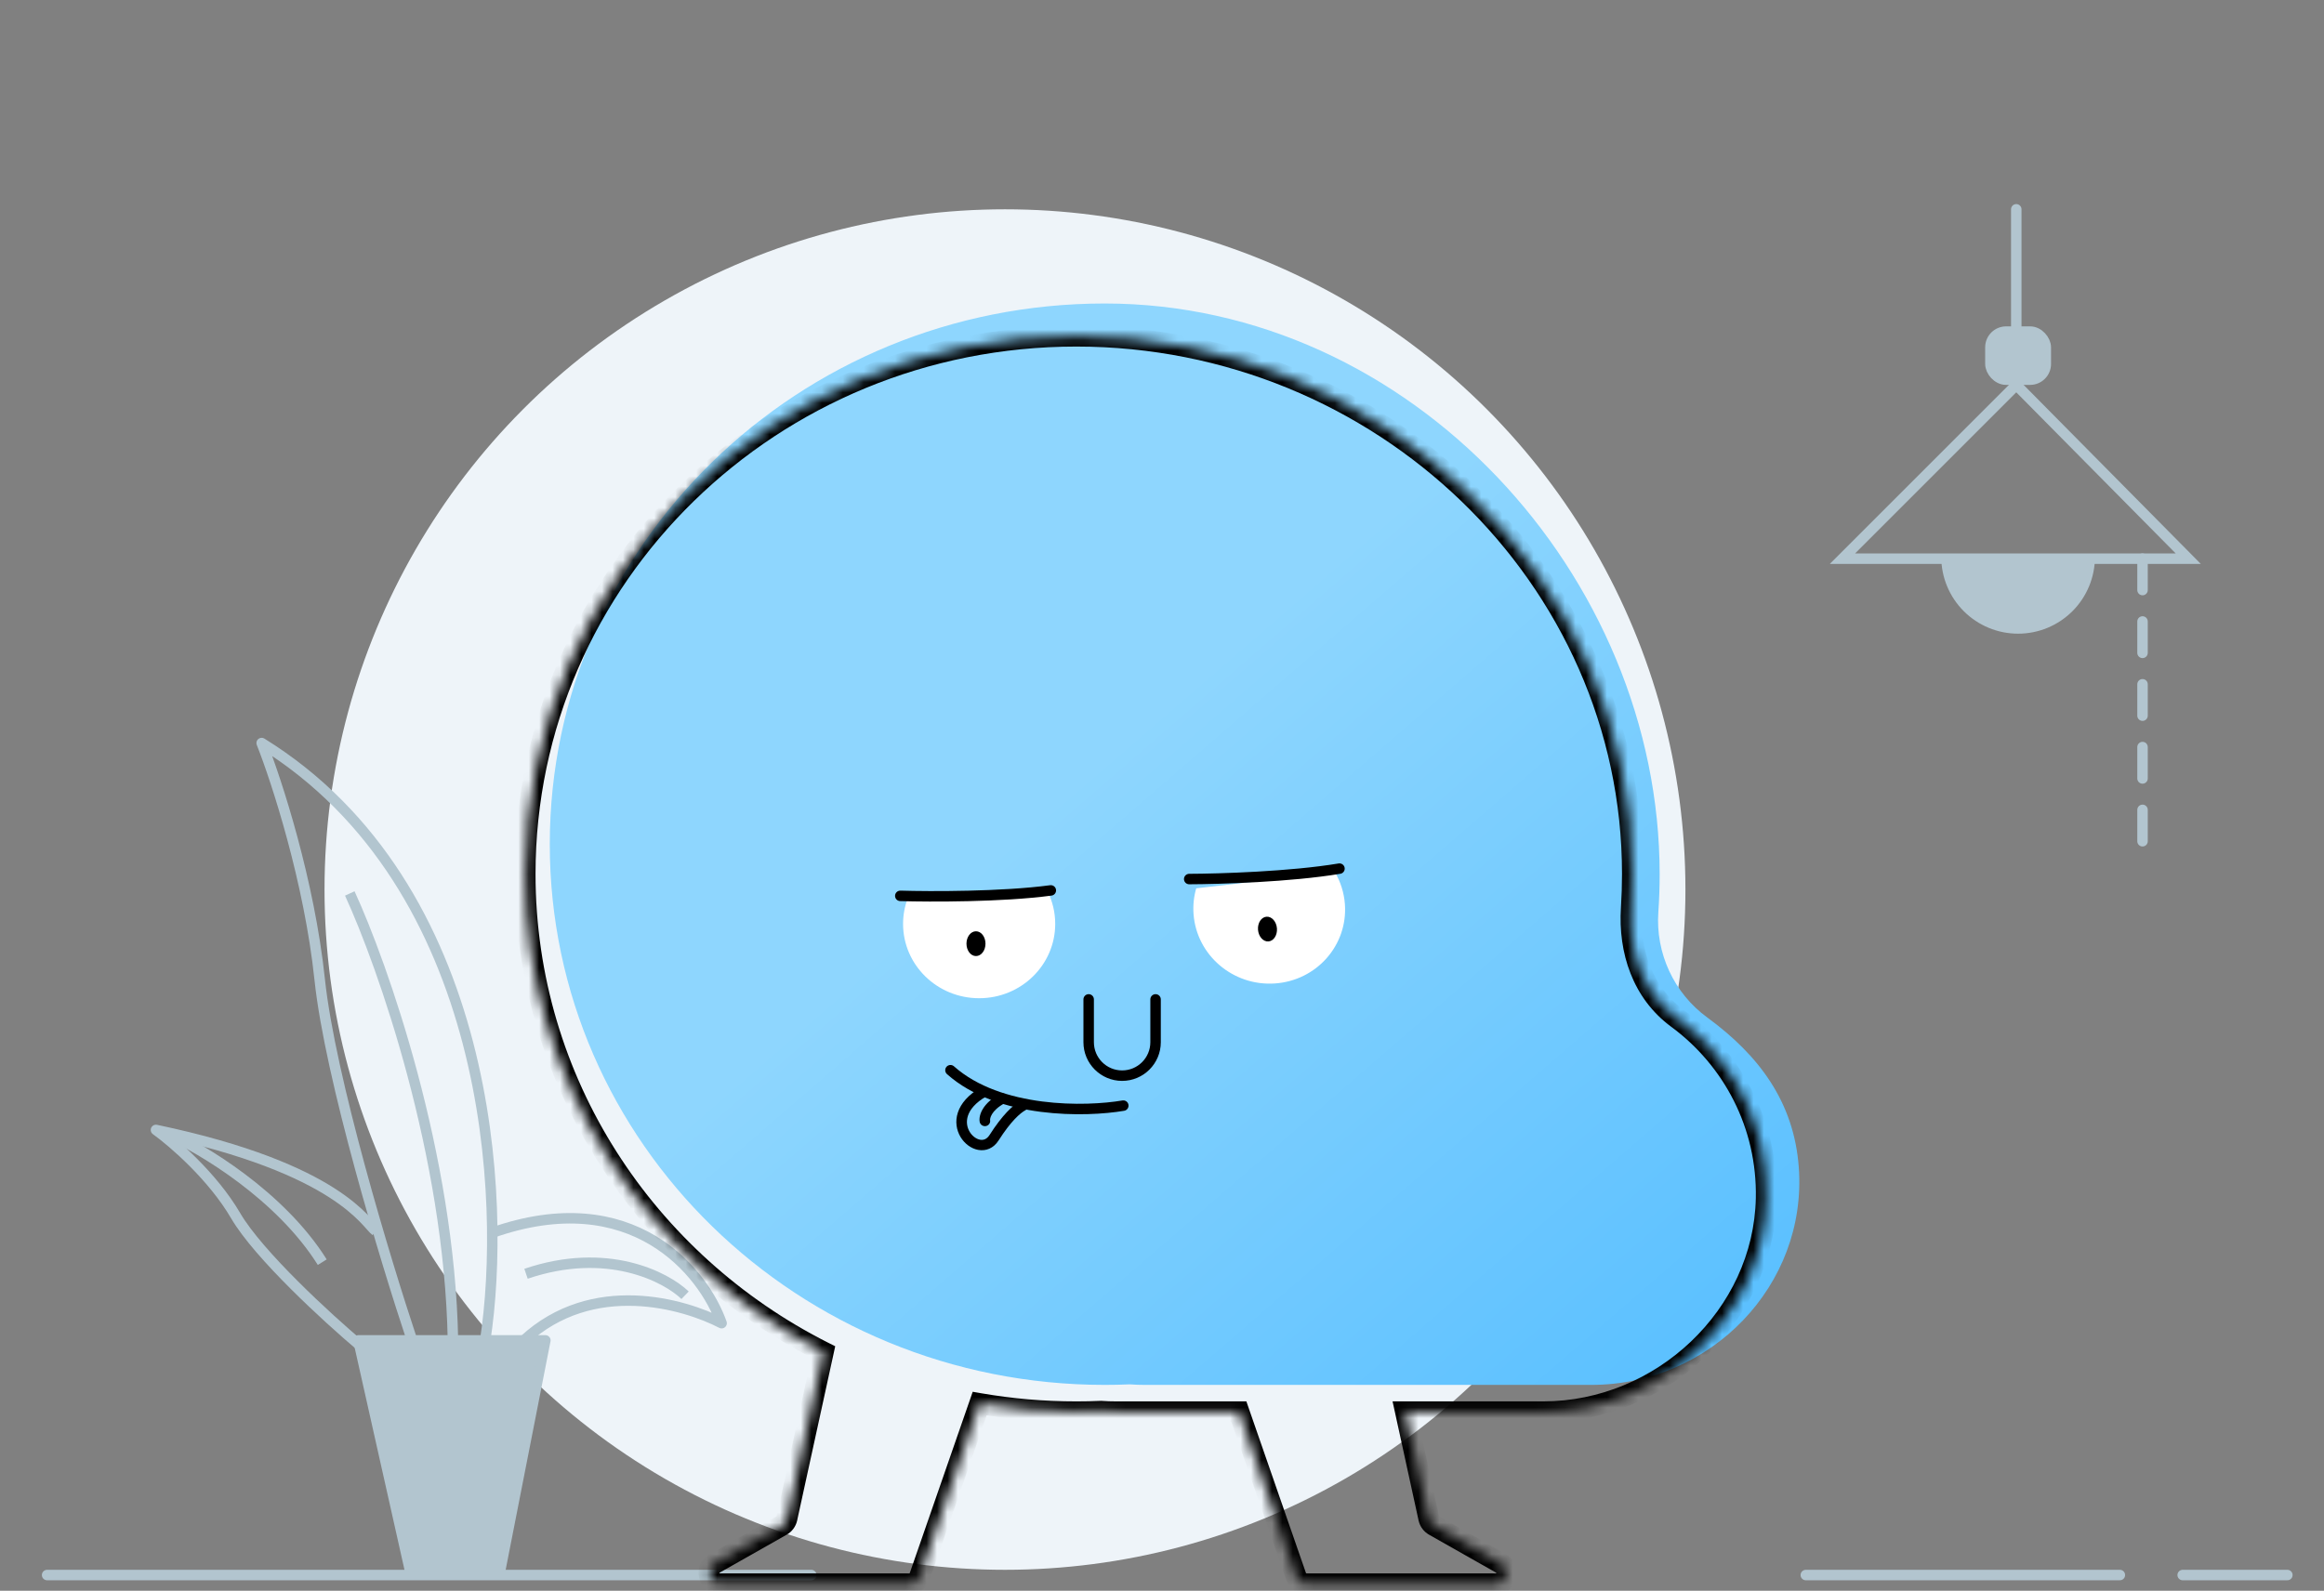 <svg width="222" height="152" viewBox="0 0 222 152" fill="none" xmlns="http://www.w3.org/2000/svg">
<rect x="0" y="0" width="222" height="152" fill="#808080" stroke="none"/>
<circle cx="96" cy="85" r="65" fill="#EEF4F9"/>
<path d="M204.665 53.384V81.699" stroke="#B2C5CF" stroke-linecap="round" stroke-dasharray="3 3"/>
<path d="M176 53.384L192.605 36.779L209.034 53.384H176Z" stroke="#B2C5CF"/>
<path d="M192.604 20V31.186" stroke="#B2C5CF" stroke-linecap="round"/>
<rect x="190.133" y="31.686" width="5.292" height="4.593" rx="1.5" fill="#B2C5CF" stroke="#B2C5CF"/>
<path d="M200.12 53.209C200.12 55.156 199.347 57.023 197.97 58.4C196.593 59.777 194.726 60.55 192.779 60.55C190.832 60.55 188.965 59.777 187.588 58.4C186.212 57.023 185.438 55.156 185.438 53.209L192.779 53.209H200.12Z" fill="#B2C5CF"/>
<path d="M50.043 128.077C56.613 122 65.373 124.587 68.932 126.435C67.221 121.576 60.432 113.048 46.964 117.812" stroke="#B2C5CF" stroke-linejoin="round"/>
<path d="M65.442 123.766C63.594 121.986 57.968 119.085 50.248 121.713" stroke="#B2C5CF" stroke-linejoin="round"/>
<path d="M34.234 128.077H43.678H52.096L47.785 150.046H39.161L34.234 128.077Z" fill="#B2C5CF" stroke="#B2C5CF" stroke-linejoin="round"/>
<path d="M39.367 128.077C36.835 120.481 31.524 102.947 30.538 93.585C29.553 84.222 26.432 74.627 24.995 71C47.005 84.633 48.401 114.732 46.347 128.077" stroke="#B2C5CF" stroke-linejoin="round"/>
<path d="M33.413 85.372C36.561 92.216 42.939 110.338 43.268 128.077" stroke="#B2C5CF" stroke-linejoin="round"/>
<path d="M34.394 128.569C31.342 125.993 24.692 119.905 22.507 116.158C20.321 112.411 16.524 109.137 14.898 107.969C32.501 111.664 35.038 117.041 35.878 117.609" stroke="#B2C5CF" stroke-linejoin="round"/>
<path d="M16 108.3C19.263 109.747 26.789 114.233 30.783 120.605" stroke="#B2C5CF" stroke-linejoin="round"/>
<line x1="4.5" y1="150.5" x2="77.5" y2="150.5" stroke="#B2C5CF" stroke-linecap="round"/>
<line x1="172.5" y1="150.5" x2="202.5" y2="150.5" stroke="#B2C5CF" stroke-linecap="round"/>
<line x1="208.5" y1="150.5" x2="218.5" y2="150.5" stroke="#B2C5CF" stroke-linecap="round"/>
<path fill-rule="evenodd" clip-rule="evenodd" d="M107.908 132.279C107.908 132.279 107.908 132.279 107.913 132.279C108.398 132.316 108.894 132.331 109.389 132.331H152.016C163.397 132.331 172.662 122.815 171.828 111.529C171.369 105.305 168.027 100.84 163.09 97.227C159.899 94.896 158.137 91.075 158.413 87.15C158.496 85.956 158.538 84.751 158.538 83.537C158.538 55.004 134.806 29 105.526 29C76.251 29 52.518 52.133 52.518 80.666C52.518 109.198 76.251 132.331 105.526 132.331C106.323 132.331 107.116 132.316 107.903 132.279H107.908Z" fill="url(#paint0_linear_795_12618)"/>
<mask id="path-18-inside-1_795_12618" fill="white">
<path fill-rule="evenodd" clip-rule="evenodd" d="M105.182 134.854C105.666 134.891 106.157 134.906 106.652 134.906H118.348L123.822 150.678C123.979 151.078 124.364 151.342 124.797 151.342H142.889C143.957 151.342 144.333 149.93 143.405 149.401L136.997 145.772C136.742 145.627 136.559 145.377 136.491 145.092V145.087L134.267 134.906H147.423C158.695 134.906 168.496 125.733 168.726 114.509C168.872 107.459 165.499 101.182 160.233 97.304C156.912 94.859 155.572 90.877 155.838 86.771C155.905 85.691 155.942 84.606 155.942 83.51C155.942 55.123 131.902 32.115 102.815 32.115C73.733 32.115 50.157 55.123 50.157 83.51C50.157 103.392 61.721 120.635 78.641 129.183L75.167 145.087V145.092C75.099 145.377 74.917 145.627 74.661 145.772L68.254 149.401C67.326 149.93 67.701 151.342 68.77 151.342H86.861C87.294 151.342 87.68 151.078 87.836 150.678L93.584 134.119C96.581 134.636 99.665 134.906 102.815 134.906C103.607 134.906 104.394 134.891 105.182 134.854Z"/>
</mask>
<path d="M105.182 134.854L105.256 133.857L105.196 133.853L105.135 133.855L105.182 134.854ZM118.348 134.906L119.292 134.578L119.059 133.906H118.348V134.906ZM123.822 150.678L122.877 151.006L122.884 151.024L122.891 151.042L123.822 150.678ZM143.405 149.401L143.9 148.532L143.897 148.531L143.405 149.401ZM136.997 145.772L136.503 146.641L136.504 146.642L136.997 145.772ZM136.491 145.092H135.491V145.209L135.518 145.323L136.491 145.092ZM136.491 145.087H137.491V144.979L137.468 144.873L136.491 145.087ZM134.267 134.906V133.906H133.025L133.29 135.12L134.267 134.906ZM168.726 114.509L167.726 114.488L167.726 114.488L168.726 114.509ZM160.233 97.304L160.826 96.499L160.826 96.499L160.233 97.304ZM155.838 86.771L156.836 86.835L156.836 86.833L155.838 86.771ZM78.641 129.183L79.618 129.397L79.784 128.64L79.092 128.291L78.641 129.183ZM75.167 145.087L74.19 144.873L74.167 144.979V145.087H75.167ZM75.167 145.092L76.14 145.323L76.167 145.209V145.092H75.167ZM74.661 145.772L75.154 146.642L75.156 146.641L74.661 145.772ZM68.254 149.401L67.761 148.531L67.758 148.532L68.254 149.401ZM87.836 150.678L88.768 151.042L88.775 151.024L88.781 151.006L87.836 150.678ZM93.584 134.119L93.754 133.134L92.918 132.989L92.639 133.791L93.584 134.119ZM106.652 133.906C106.177 133.906 105.713 133.891 105.256 133.857L105.107 135.852C105.62 135.89 106.136 135.906 106.652 135.906V133.906ZM118.348 133.906H106.652V135.906H118.348V133.906ZM117.403 135.234L122.877 151.006L124.767 150.35L119.292 134.578L117.403 135.234ZM122.891 151.042C123.197 151.825 123.952 152.342 124.797 152.342V150.342C124.776 150.342 124.76 150.33 124.753 150.314L122.891 151.042ZM124.797 152.342H142.889V150.342H124.797V152.342ZM142.889 152.342C144.98 152.342 145.722 149.572 143.9 148.532L142.909 150.269C142.919 150.275 142.925 150.28 142.929 150.282C142.932 150.285 142.933 150.287 142.933 150.287C142.933 150.287 142.933 150.286 142.932 150.285C142.932 150.284 142.931 150.283 142.931 150.283C142.93 150.281 142.935 150.292 142.929 150.313C142.923 150.334 142.914 150.342 142.915 150.341C142.916 150.341 142.916 150.34 142.917 150.34C142.918 150.339 142.919 150.339 142.919 150.339C142.918 150.339 142.916 150.34 142.912 150.341C142.908 150.342 142.9 150.342 142.889 150.342V152.342ZM143.897 148.531L137.49 144.902L136.504 146.642L142.912 150.271L143.897 148.531ZM137.492 144.903C137.489 144.901 137.483 144.897 137.477 144.889C137.472 144.881 137.467 144.871 137.464 144.861L135.518 145.323C135.648 145.87 135.999 146.354 136.503 146.641L137.492 144.903ZM137.491 145.092V145.087H135.491V145.092H137.491ZM137.468 144.873L135.244 134.693L133.29 135.12L135.514 145.3L137.468 144.873ZM147.423 133.906H134.267V135.906H147.423V133.906ZM167.726 114.488C167.508 125.14 158.179 133.906 147.423 133.906V135.906C159.211 135.906 169.485 126.325 169.726 114.529L167.726 114.488ZM159.64 98.109C164.656 101.804 167.865 107.778 167.726 114.488L169.726 114.53C169.879 107.139 166.341 100.561 160.826 96.499L159.64 98.109ZM154.84 86.706C154.558 91.058 155.976 95.412 159.64 98.11L160.826 96.499C157.848 94.306 156.586 90.697 156.836 86.835L154.84 86.706ZM154.942 83.51C154.942 84.584 154.906 85.648 154.84 86.708L156.836 86.833C156.905 85.734 156.942 84.628 156.942 83.51H154.942ZM102.815 33.115C131.384 33.115 154.942 55.71 154.942 83.51H156.942C156.942 54.537 132.419 31.115 102.815 31.115V33.115ZM51.157 83.51C51.157 55.699 74.262 33.115 102.815 33.115V31.115C73.204 31.115 49.157 54.548 49.157 83.51H51.157ZM79.092 128.291C62.487 119.901 51.157 102.991 51.157 83.51H49.157C49.157 103.793 60.955 121.368 78.191 130.076L79.092 128.291ZM76.144 145.3L79.618 129.397L77.664 128.97L74.19 144.873L76.144 145.3ZM76.167 145.092V145.087H74.167V145.092H76.167ZM75.156 146.641C75.66 146.354 76.01 145.87 76.14 145.323L74.194 144.861C74.192 144.871 74.187 144.881 74.181 144.889C74.175 144.897 74.17 144.901 74.167 144.903L75.156 146.641ZM68.747 150.271L75.154 146.642L74.169 144.902L67.761 148.531L68.747 150.271ZM68.77 150.342C68.758 150.342 68.751 150.342 68.746 150.341C68.742 150.34 68.74 150.339 68.74 150.339C68.74 150.339 68.74 150.339 68.741 150.34C68.742 150.34 68.743 150.341 68.743 150.341C68.744 150.342 68.735 150.334 68.73 150.313C68.724 150.292 68.728 150.281 68.727 150.283C68.727 150.283 68.727 150.284 68.726 150.285C68.726 150.286 68.725 150.287 68.725 150.287C68.725 150.287 68.727 150.285 68.73 150.282C68.733 150.28 68.739 150.275 68.749 150.269L67.758 148.532C65.937 149.572 66.678 152.342 68.77 152.342V150.342ZM86.861 150.342H68.77V152.342H86.861V150.342ZM86.905 150.314C86.899 150.33 86.882 150.342 86.861 150.342V152.342C87.706 152.342 88.461 151.825 88.768 151.042L86.905 150.314ZM92.639 133.791L86.892 150.35L88.781 151.006L94.529 134.447L92.639 133.791ZM102.815 133.906C99.723 133.906 96.695 133.641 93.754 133.134L93.414 135.105C96.467 135.632 99.608 135.906 102.815 135.906V133.906ZM105.135 133.855C104.366 133.891 103.594 133.906 102.815 133.906V135.906C103.62 135.906 104.423 135.89 105.228 135.853L105.135 133.855Z" fill="black" mask="url(#path-18-inside-1_795_12618)"/>
<path fill-rule="evenodd" clip-rule="evenodd" d="M86.716 85.816C86.425 86.584 86.266 87.414 86.266 88.281C86.266 92.204 89.52 95.384 93.533 95.384C97.546 95.384 100.799 92.204 100.799 88.281C100.799 87.167 100.537 86.113 100.069 85.174L86.716 85.816Z" fill="white"/>
<ellipse cx="93.23" cy="90.171" rx="0.908" ry="1.184" fill="black"/>
<path d="M86 85.603C88.84 85.69 95.693 85.707 100.38 85.082" stroke="black" stroke-linecap="round"/>
<path fill-rule="evenodd" clip-rule="evenodd" d="M114.269 84.882C114.043 85.661 113.95 86.492 114.014 87.348C114.306 91.272 117.78 94.239 121.772 93.974C125.764 93.71 128.763 90.315 128.471 86.391C128.389 85.287 128.054 84.258 127.528 83.356L114.269 84.882Z" fill="white"/>
<ellipse rx="0.906" ry="1.185" transform="matrix(0.998 -0.067 0.073 0.997 121.076 88.776)" fill="black"/>
<path d="M113.599 83.996C116.441 83.989 123.29 83.78 127.953 83" stroke="black" stroke-linecap="round"/>
<path d="M103.995 95.495V99.588C103.995 101.352 105.425 102.783 107.19 102.783V102.783C108.955 102.783 110.386 101.352 110.386 99.588V95.495" stroke="black" stroke-linecap="round"/>
<path d="M107.303 105.646C103.753 106.253 95.48 106.427 90.793 102.262" stroke="black" stroke-linecap="round"/>
<path d="M95.487 104.541C95.73 104.409 96.038 104.495 96.175 104.734C96.312 104.973 96.225 105.274 95.982 105.407L95.487 104.541ZM94.579 107.033C94.626 107.303 94.442 107.557 94.167 107.602C93.892 107.646 93.631 107.463 93.584 107.193L94.579 107.033ZM95.982 105.407C94.617 106.15 94.562 106.931 94.579 107.033L93.584 107.193C93.47 106.541 93.892 105.409 95.487 104.541L95.982 105.407Z" fill="black"/>
<path d="M93.697 103.911C93.937 103.773 94.247 103.852 94.389 104.088C94.532 104.323 94.453 104.627 94.214 104.765L93.697 103.911ZM94.957 108.715L95.386 108.979L94.957 108.715ZM97.469 105.213C97.713 105.081 98.02 105.167 98.157 105.406C98.294 105.645 98.208 105.947 97.964 106.079L97.469 105.213ZM94.214 104.765C93.153 105.376 92.652 106.039 92.463 106.613C92.274 107.185 92.376 107.725 92.624 108.142C92.88 108.571 93.27 108.839 93.619 108.903C93.928 108.96 94.259 108.871 94.528 108.451L95.386 108.979C94.905 109.732 94.168 110.01 93.439 109.876C92.749 109.749 92.129 109.268 91.753 108.637C91.37 107.995 91.217 107.164 91.501 106.303C91.785 105.444 92.484 104.61 93.697 103.911L94.214 104.765ZM94.528 108.451C95.745 106.545 96.744 105.608 97.469 105.213L97.964 106.079C97.456 106.356 96.566 107.13 95.386 108.979L94.528 108.451Z" fill="black"/>
<defs>
<linearGradient id="paint0_linear_795_12618" x1="52.518" y1="29" x2="154.784" y2="147.131" gradientUnits="userSpaceOnUse">
<stop offset="0.432" stop-color="#8ED6FE"/>
<stop offset="1" stop-color="#56BEFF"/>
</linearGradient>
</defs>
</svg>
